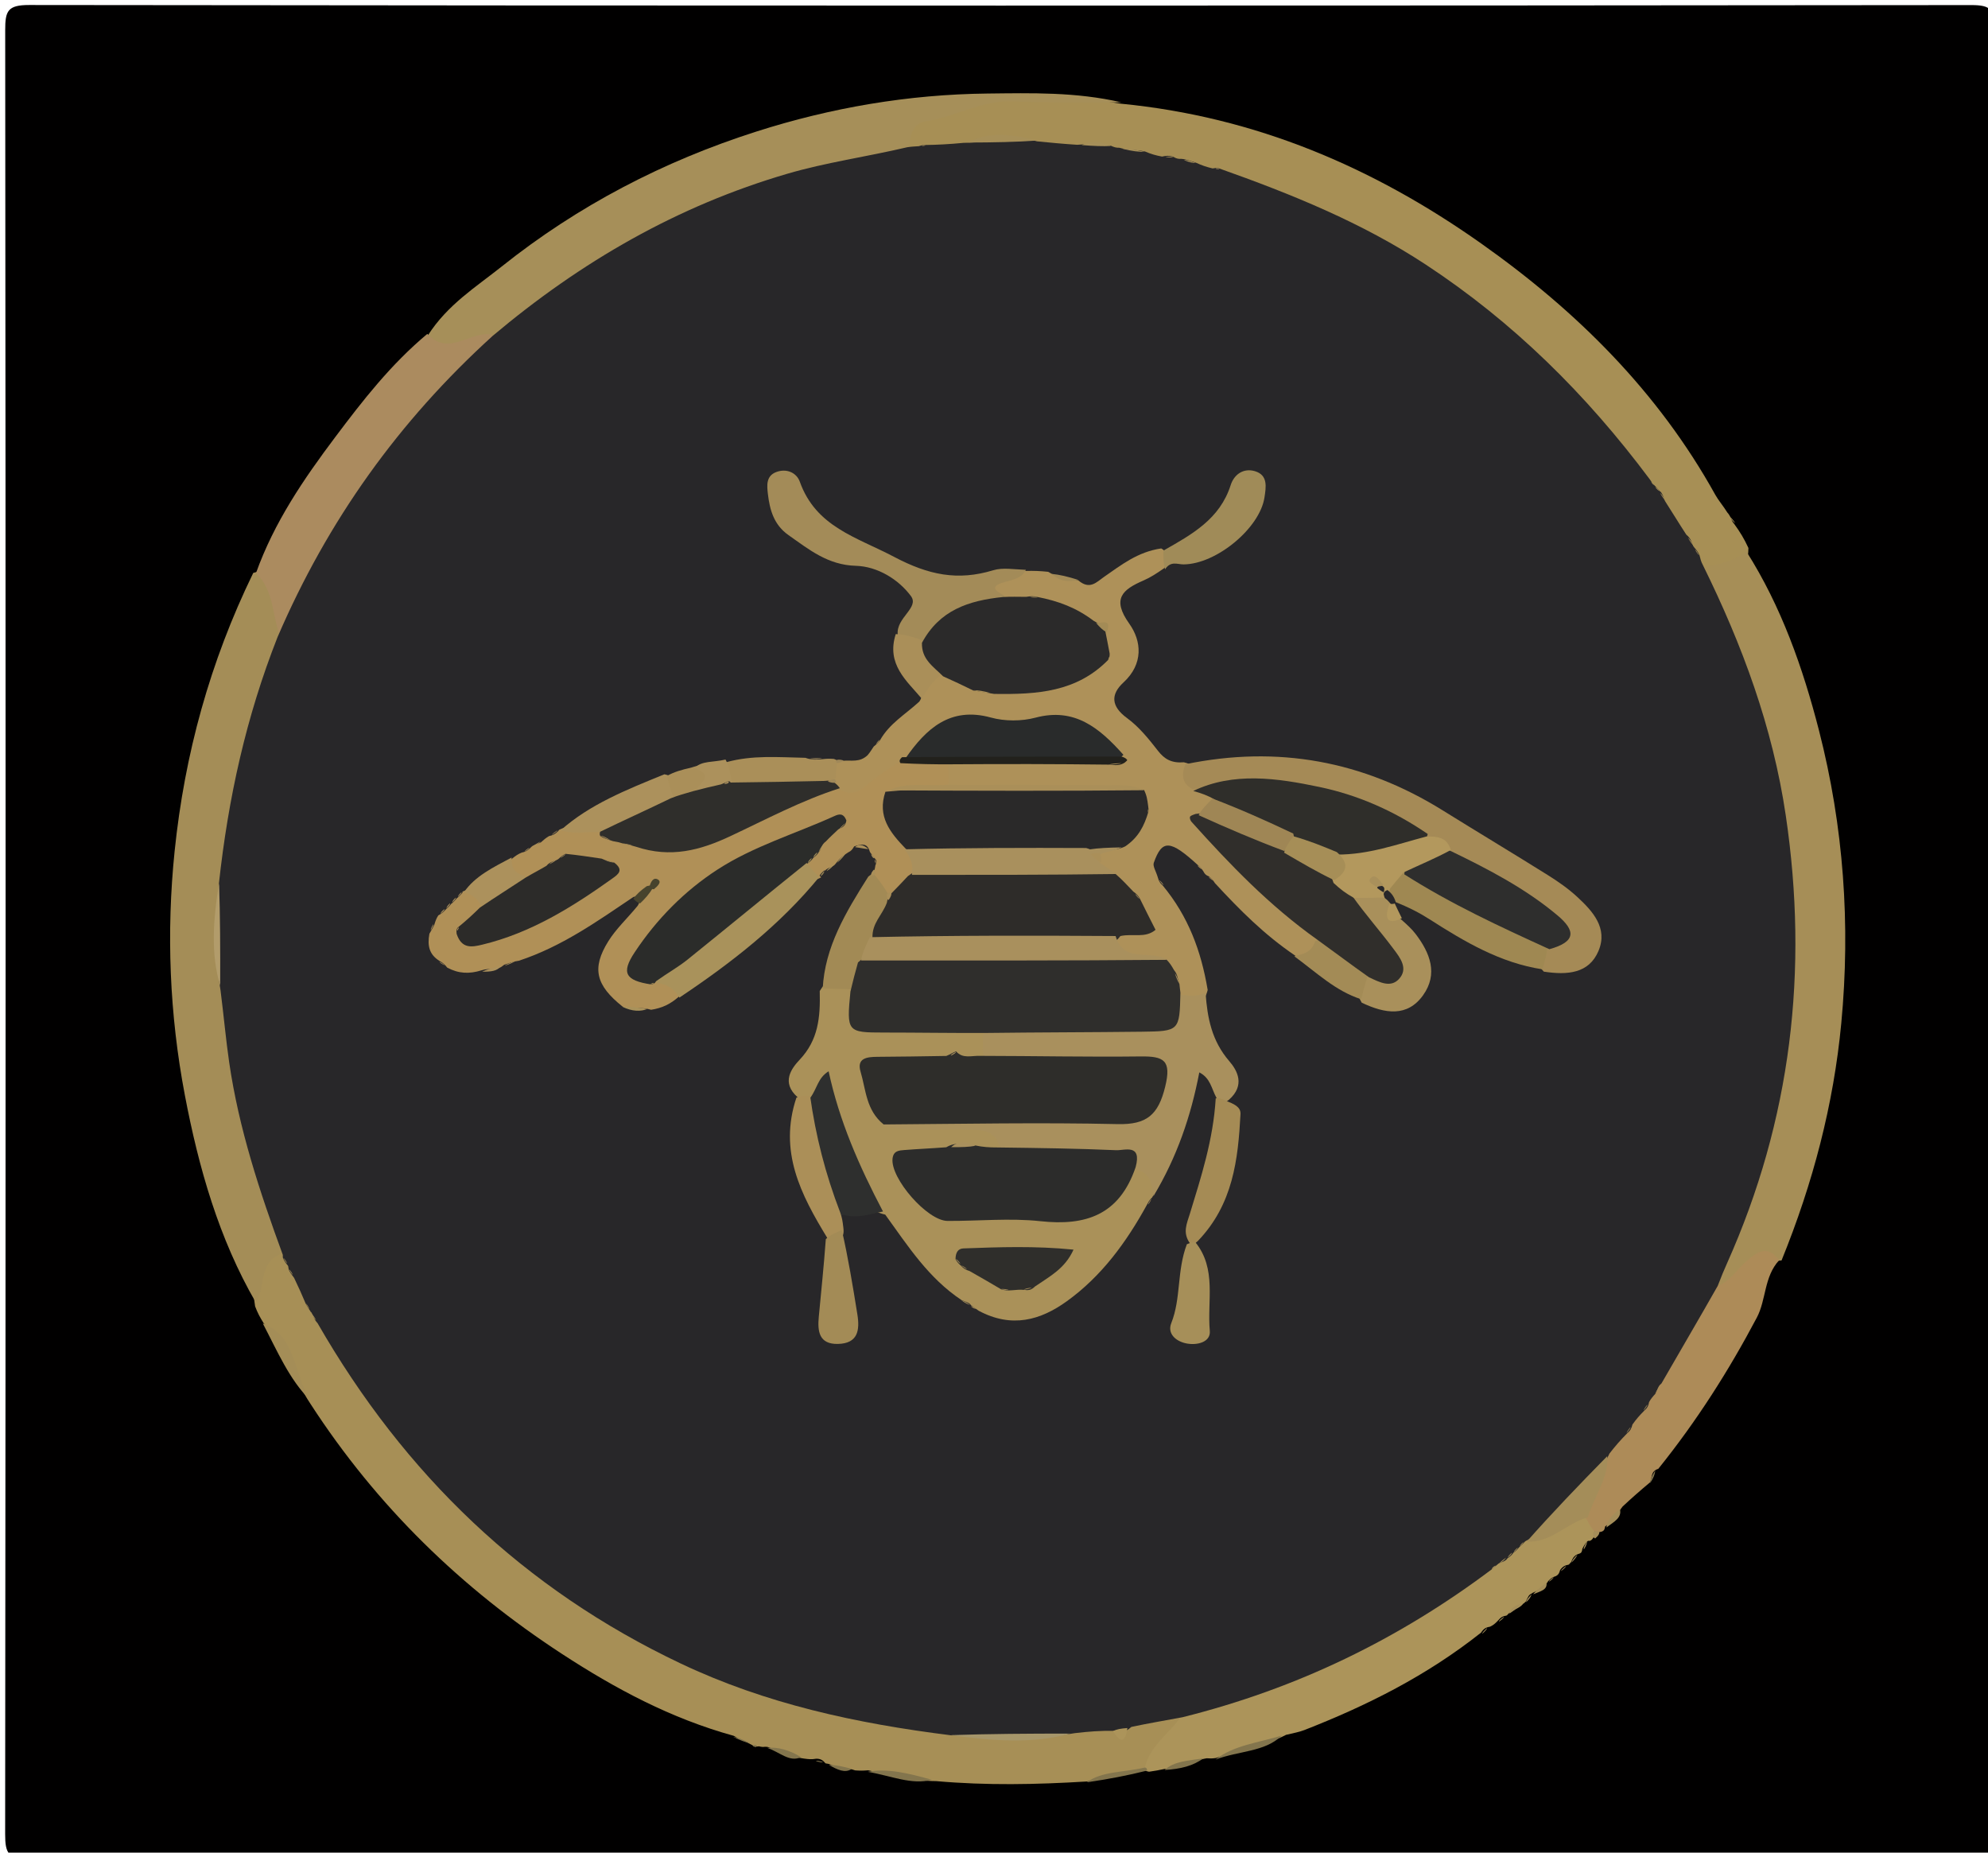 <svg version="1.1" id="Layer_1" xmlns="http://www.w3.org/2000/svg" xmlns:xlink="http://www.w3.org/1999/xlink" x="0px" y="0px"
	 width="100%" viewBox="0 0 352 328" enable-background="new 0 0 352 328" xml:space="preserve">
<path fill="#010000" opacity="1" stroke="none" 
	d="
M353,118 
	C353,187.308 352.973,256.116 353.085,324.924 
	C353.09,328.18 352.659,329.108 349.079,329.104 
	C234.454,328.978 119.83,328.976 5.205,329.106 
	C1.481,329.111 0.909,328.196 0.912,324.708 
	C1.02,218.248 1.017,111.787 0.921,5.326 
	C0.918,1.937 1.349,0.882 5.171,0.886 
	C119.795,1.026 234.42,1.021 349.044,0.9 
	C352.555,0.896 353.105,1.711 353.092,5.042 
	C352.947,42.528 353,80.014 353,118 
z"/>
<path fill="#A78F56" opacity="1" stroke="none" 
	d="
M192.396,315.405 
	C183.386,315.95 174.764,316.128 165.759,315.338 
	C161.514,315.315 157.841,314.269 153.719,313.422 
	C152.752,313.507 152.217,313.494 151.417,313.438 
	C149.92,312.887 148.502,313.176 146.938,312.361 
	C146.566,312.221 146.286,312.246 146.16,312.183 
	C145.736,311.679 145.34,311.36 144.52,311.37 
	C143.681,311.518 143.168,311.456 142.399,311.352 
	C140.074,311.071 138.246,310.111 135.967,309.298 
	C135.591,309.222 135.106,309.291 135.106,309.291 
	C135.106,309.291 134.618,309.258 134.387,309.176 
	C133.97,309.2 133.784,309.307 133.405,309.155 
	C133.212,308.897 133.09,308.942 133.055,308.888 
	C132.084,308.361 131.076,308.032 129.914,307.317 
	C118.719,304.224 108.894,298.937 99.513,292.821 
	C81.718,281.219 66.751,266.706 54.986,248.565 
	C51.863,243.876 50.437,238.576 46.671,234.245 
	C46.013,233.201 45.598,232.409 45.169,231.278 
	C44.8,228.659 44.452,226.405 44.806,224.06 
	C45.115,222.009 45.891,220.64 48.555,220.492 
	C49.28,220.521 49.567,220.535 50.271,220.602 
	C51.22,220.811 51.679,221.087 52.311,221.781 
	C52.701,222.28 52.841,222.487 53.178,223.005 
	C53.619,223.723 53.853,224.137 54.233,224.858 
	C54.994,226.326 55.576,227.503 56.422,228.905 
	C56.709,229.362 56.825,229.545 57.12,230.002 
	C57.416,230.463 57.533,230.65 57.816,231.126 
	C58.201,231.816 58.417,232.217 58.795,232.935 
	C76.404,264.242 101.829,285.699 135.447,297.454 
	C146.364,301.272 157.67,302.926 169.459,304.184 
	C175.995,305.07 182.157,305.077 188.705,304.159 
	C191.166,303.565 193.286,303.556 195.792,303.528 
	C197.202,303.508 198.224,303.49 199.624,303.273 
	C202.922,302.772 205.717,301.129 209.132,302.621 
	C211.404,306.107 208.848,307.834 207.114,309.777 
	C206.177,310.827 204.549,311.176 203.71,312.928 
	C199.927,314.29 196.359,314.849 192.396,315.405 
z"/>
<path fill="#A78F55" opacity="1" stroke="none" 
	d="
M307.058,92.756 
	C308.088,94.163 308.855,95.429 309.579,97.018 
	C309.59,101.432 306.883,101.97 303.235,101.789 
	C301.891,101.564 300.981,101.556 299.798,100.944 
	C299.284,100.478 299.107,100.268 298.682,99.742 
	C298.276,99.219 298.118,99.013 297.737,98.496 
	C297.243,97.776 296.994,97.354 296.621,96.604 
	C295.567,94.539 294.583,92.837 293.111,91.074 
	C292.649,90.508 292.395,90.179 291.978,89.588 
	C291.692,89.163 291.577,88.993 291.285,88.569 
	C290.988,88.144 290.867,87.974 290.387,87.271 
	C289.907,86.554 289.788,86.367 289.486,85.897 
	C271.605,61.694 249.036,44.32 220.76,34.617 
	C218.898,33.978 216.824,33.753 215.497,31.583 
	C215.431,30.978 215.558,30.697 215.509,30.459 
	C215.449,30.169 215.438,30.547 215.184,30.804 
	C214.284,31.814 213.412,32.001 212.113,31.75 
	C211.161,31.502 210.527,31.357 209.603,31.101 
	C208.907,30.926 208.508,30.835 207.811,30.7 
	C206.913,30.562 206.312,30.487 205.404,30.399 
	C204.282,30.238 203.49,30.002 202.381,29.75 
	C201.044,29.47 199.99,29.387 198.653,29.064 
	C197.918,28.903 197.494,28.818 196.742,28.692 
	C194.612,28.405 192.799,28.472 190.626,28.451 
	C188.239,28.483 186.248,27.978 183.839,28.073 
	C179.655,27.666 175.848,25.745 171.667,28.194 
	C169.394,28.464 167.503,28.436 165.195,28.406 
	C163.92,28.355 163.071,28.262 161.8,27.976 
	C160.837,27.561 160.383,27.168 159.777,26.284 
	C158.734,20.924 159.349,20.423 164.104,19.18 
	C175.386,16.232 186.669,16.449 198.484,18.359 
	C222.355,20.683 243.212,29.646 262.274,43.117 
	C279.17,55.057 293.583,69.337 303.714,87.599 
	C304.269,88.599 305.054,89.472 305.853,90.744 
	C306.518,91.45 306.474,92.13 307.058,92.756 
z"/>
<path fill="#A68E57" opacity="1" stroke="none" 
	d="
M301.367,100.379 
	C304.258,99.94 306.755,99.527 309.2,97.603 
	C315.393,107.355 319.228,118.232 322.082,129.356 
	C326.437,146.333 327.679,163.691 326.022,181.162 
	C324.656,195.558 321.022,209.444 315.445,223.155 
	C311.988,223.338 310.32,225.734 308.481,227.712 
	C306.801,229.519 305.159,230.251 302.806,228.218 
	C301.409,225.753 302.791,224.004 303.562,222.253 
	C311.174,204.956 315.161,186.772 315.352,167.982 
	C315.572,146.407 310.786,125.726 301.599,106.129 
	C300.786,104.394 299.259,102.673 301.367,100.379 
z"/>
<path fill="#A48D57" opacity="1" stroke="none" 
	d="
M50.359,221.791 
	C45.563,223.169 47.195,227.646 45.31,230.614 
	C38.766,219.337 35.173,206.744 32.726,193.87 
	C30.013,179.599 29.43,165.128 30.924,150.65 
	C32.688,133.56 37.165,117.191 44.843,101.43 
	C48.592,100.233 49.706,102.298 49.877,105.181 
	C49.997,107.223 50.51,109.051 51.721,111.183 
	C49.594,121.324 45.618,130.529 43.965,140.411 
	C43.086,145.664 42.626,150.935 41.979,156.608 
	C40.965,162.497 41.127,168.001 41.732,173.91 
	C42.752,188.793 46.044,202.767 50.874,216.418 
	C51.461,218.078 52.204,219.91 50.359,221.791 
z"/>
<path fill="#A68F59" opacity="1" stroke="none" 
	d="
M198.556,18.117 
	C192.371,18.167 185.79,18.221 179.221,17.964 
	C173.731,17.749 169.06,20.735 163.831,21.504 
	C161.992,21.774 161.221,23.38 161.029,25.56 
	C161.218,29.464 158.317,29.4 156.207,29.737 
	C148.446,30.978 140.912,33.046 133.517,35.621 
	C118.429,40.874 104.681,48.559 92.345,58.732 
	C90.795,60.01 89.205,61.203 86.925,62.124 
	C84.494,62.08 82.529,61.523 80.497,62.524 
	C77.717,63.894 75.907,63.051 75.766,59.372 
	C79.253,53.92 84.292,50.807 88.845,47.175 
	C102.364,36.393 117.49,28.542 133.904,23.297 
	C147.182,19.054 160.855,16.712 174.845,16.56 
	C182.652,16.475 190.469,16.261 198.556,18.117 
z"/>
<path fill="#AC945A" opacity="1" stroke="none" 
	d="
M202.669,313.102 
	C203.533,309.226 206.58,307.282 208.777,304.389 
	C208.929,301.183 211.275,300.894 213.321,300.299 
	C226.741,296.404 239.359,290.694 251.356,283.564 
	C254.778,281.531 257.949,279.15 261.342,276.483 
	C261.775,276.11 261.944,275.963 262.362,275.604 
	C262.77,275.255 262.932,275.119 263.331,274.787 
	C263.727,274.471 263.887,274.351 264.29,274.067 
	C264.694,273.794 264.853,273.684 265.247,273.407 
	C265.636,273.122 265.791,273.005 266.411,272.514 
	C267.039,272.009 267.202,271.878 267.902,271.361 
	C268.64,270.854 268.841,270.734 269.391,270.503 
	C269.991,270.384 270.242,270.375 270.861,270.459 
	C273.34,271.548 274.691,270.057 276.134,269.002 
	C277.574,267.95 278.879,266.605 281.243,267.798 
	C282.21,268.587 282.484,269.303 282.423,270.544 
	C282.364,271.202 282.325,271.464 282.213,272.116 
	C281.853,272.69 281.565,272.873 281.213,272.791 
	C280.883,272.965 280.598,273.393 280.187,274.177 
	C280.094,274.769 280.004,274.932 279.664,275.061 
	C278.876,275.263 278.521,275.693 278.2,276.548 
	C277.977,276.751 277.847,277.006 277.706,277.029 
	C277.11,277.13 276.713,277.323 276.243,277.958 
	C276.073,278.555 275.944,278.787 275.518,279.027 
	C274.957,279.21 274.628,279.394 274.17,279.885 
	C273.996,280.112 274.026,280.017 274.073,280.032 
	C273.423,280.96 272.511,281.531 271.251,282.063 
	C271.118,282.368 271.142,282.109 271.271,282.121 
	C270.695,282.252 270.536,282.807 270.164,283.552 
	C269.925,283.721 269.839,283.918 269.734,283.895 
	C269.146,284.684 268.217,284.867 267.251,285.565 
	C266.983,285.755 266.862,286.01 266.723,286.035 
	C266.133,286.12 265.742,286.305 265.244,286.904 
	C264.734,287.464 264.389,287.734 263.816,288.004 
	C263.106,288.111 262.696,288.343 262.242,289.044 
	C252.624,296.675 242.038,301.972 230.933,306.304 
	C230.019,306.661 229.03,306.827 227.707,307.147 
	C223.683,309.229 219.513,309.72 215.286,311.25 
	C214.579,311.346 214.245,311.336 213.662,311.294 
	C211.08,311.697 209.072,313.329 206.211,313.185 
	C205.173,313.394 204.487,313.535 203.451,313.676 
	C202.832,313.561 202.564,313.446 202.669,313.102 
z"/>
<path fill="#AB8B5F" opacity="1" stroke="none" 
	d="
M75.664,59.112 
	C79.411,63.196 83.066,58.653 87.008,59.204 
	C88.686,61.593 86.872,62.969 85.537,64.325 
	C72.497,77.567 61.553,92.281 53.649,109.176 
	C52.905,110.766 52.228,112.672 49.556,112.559 
	C48.146,108.798 48.579,104.657 45.333,101.438 
	C48.547,92.461 53.776,84.81 59.386,77.348 
	C64.24,70.891 69.172,64.541 75.664,59.112 
z"/>
<path fill="#AD8B58" opacity="1" stroke="none" 
	d="
M282.392,271.217 
	C281.755,270.52 281.474,270.017 281.096,269.242 
	C279.594,267.189 279.95,265.564 281.212,263.817 
	C282.278,262.343 282.868,260.615 282.444,258.322 
	C282.347,255.94 283.759,254.689 285.025,252.962 
	C285.544,252.318 285.835,251.954 286.323,251.322 
	C287.025,250.366 287.515,249.665 288.252,248.769 
	C288.683,248.208 288.921,247.884 289.319,247.309 
	C289.802,246.554 290.107,246.037 290.571,245.255 
	C291.044,244.43 291.389,243.89 291.971,243.097 
	C294.843,239.108 296.702,234.898 299.288,231.144 
	C300.312,229.656 300.838,227.328 303.764,227.827 
	C306.402,226.957 307.573,224.629 309.461,223.083 
	C311.197,221.661 312.922,220.314 315.014,223.122 
	C312.314,226.063 312.757,230.08 311.063,233.283 
	C306.104,242.661 300.454,251.551 293.632,260.037 
	C292.189,260.522 292.623,261.547 292.142,262.46 
	C290.409,263.904 288.952,265.186 287.301,266.726 
	C286.263,268.046 285.604,269.282 284.212,270.255 
	C284.11,270.809 284.017,270.983 283.673,271.14 
	C283.265,271.256 283.006,271.333 282.392,271.217 
z"/>
<path fill="#A48D57" opacity="1" stroke="none" 
	d="
M46.536,234.312 
	C52.417,236.502 51.948,243.041 54.877,247.855 
	C51.249,244.248 49.154,239.314 46.536,234.312 
z"/>
<path fill="#83754D" opacity="1" stroke="none" 
	d="
M215.202,311.532 
	C218.443,308.997 222.641,308.575 226.948,307.275 
	C223.957,310.207 219.341,309.95 215.202,311.532 
z"/>
<path fill="#83754D" opacity="1" stroke="none" 
	d="
M153.63,313.691 
	C157.179,313.019 160.891,313.969 164.989,315.095 
	C161.419,316.067 157.767,314.383 153.63,313.691 
z"/>
<path fill="#83754D" opacity="1" stroke="none" 
	d="
M202.633,312.949 
	C203.041,312.872 203.11,313.271 203.105,313.474 
	C199.671,314.336 196.243,314.996 192.412,315.547 
	C195.159,313.555 198.821,313.838 202.633,312.949 
z"/>
<path fill="#83754D" opacity="1" stroke="none" 
	d="
M206.219,313.364 
	C207.895,311.808 210.311,311.731 213.031,311.317 
	C211.336,312.62 209.01,313.208 206.219,313.364 
z"/>
<path fill="#83754D" opacity="1" stroke="none" 
	d="
M135.835,309.452 
	C137.706,309.273 139.692,309.789 141.833,311.087 
	C139.774,312.063 138.104,310.211 135.835,309.452 
z"/>
<path fill="#83754D" opacity="1" stroke="none" 
	d="
M146.765,312.471 
	C147.87,312.467 149.174,312.712 150.814,313.176 
	C149.624,313.986 148.297,313.333 146.765,312.471 
z"/>
<path fill="#A48D59" opacity="1" stroke="none" 
	d="
M284.43,270.432 
	C284.603,269.271 285.37,268.164 286.826,267.176 
	C287.208,268.714 285.83,269.39 284.43,270.432 
z"/>
<path fill="#A48D59" opacity="1" stroke="none" 
	d="
M267.257,285.685 
	C267.416,284.855 268.123,284.28 269.352,283.935 
	C268.929,284.454 268.23,285.034 267.257,285.685 
z"/>
<path fill="#83754D" opacity="1" stroke="none" 
	d="
M129.807,307.484 
	C130.602,307.603 131.589,307.987 132.798,308.603 
	C132.013,308.472 131.006,308.111 129.807,307.484 
z"/>
<path fill="#A48D59" opacity="1" stroke="none" 
	d="
M271.448,282.268 
	C271.923,281.68 272.728,280.992 273.827,280.176 
	C274.026,281.511 272.772,281.696 271.448,282.268 
z"/>
<path fill="#83754D" opacity="1" stroke="none" 
	d="
M292.173,262.564 
	C292.193,261.92 292.519,261.218 293.088,260.343 
	C293.046,260.948 292.763,261.727 292.173,262.564 
z"/>
<path fill="#A68E57" opacity="1" stroke="none" 
	d="
M307.248,92.611 
	C306.958,92.461 306.596,92.026 306.104,91.338 
	C306.375,91.498 306.775,91.911 307.248,92.611 
z"/>
<path fill="#A48D59" opacity="1" stroke="none" 
	d="
M278.254,276.647 
	C278.331,276.304 278.685,275.857 279.279,275.247 
	C279.189,275.571 278.86,276.057 278.254,276.647 
z"/>
<path fill="#A48D59" opacity="1" stroke="none" 
	d="
M270.213,283.675 
	C270.262,283.294 270.6,282.868 271.169,282.288 
	C271.101,282.632 270.801,283.13 270.213,283.675 
z"/>
<path fill="#83754D" opacity="1" stroke="none" 
	d="
M144.465,311.771 
	C144.614,311.665 145.035,311.751 145.745,311.978 
	C145.602,312.067 145.169,312.015 144.465,311.771 
z"/>
<path fill="#A48D59" opacity="1" stroke="none" 
	d="
M265.399,287.11 
	C265.403,286.929 265.726,286.664 266.316,286.229 
	C266.295,286.382 266.006,286.704 265.399,287.11 
z"/>
<path fill="#A48D59" opacity="1" stroke="none" 
	d="
M282.056,271.394 
	C282.284,271.047 282.532,271.071 283.152,271.137 
	C283.267,271.532 283.01,271.887 282.447,272.374 
	C282.119,272.259 282.097,272.012 282.056,271.394 
z"/>
<path fill="#83754D" opacity="1" stroke="none" 
	d="
M133.274,309.038 
	C133.212,308.897 133.7,308.917 133.928,309.005 
	C134.156,309.094 133.77,309.312 133.77,309.312 
	C133.77,309.312 133.337,309.18 133.274,309.038 
z"/>
<path fill="#A48D59" opacity="1" stroke="none" 
	d="
M280.45,274.323 
	C280.33,274.104 280.58,273.66 280.989,272.871 
	C281.038,273.049 280.929,273.573 280.45,274.323 
z"/>
<path fill="#A48D59" opacity="1" stroke="none" 
	d="
M276.41,278.153 
	C276.413,277.982 276.725,277.697 277.3,277.232 
	C277.283,277.381 277.001,277.711 276.41,278.153 
z"/>
<path fill="#A48D59" opacity="1" stroke="none" 
	d="
M274.279,280.031 
	C274.28,279.869 274.563,279.626 275.086,279.238 
	C275.07,279.378 274.816,279.664 274.279,280.031 
z"/>
<path fill="#A48D59" opacity="1" stroke="none" 
	d="
M262.448,289.253 
	C262.439,289.068 262.75,288.747 263.324,288.216 
	C263.315,288.375 263.042,288.746 262.448,289.253 
z"/>
<path fill="#282729" opacity="1" stroke="none" 
	d="
M293.083,246.784 
	C292.596,247.316 292.307,247.658 291.991,248.229 
	C291.874,248.891 291.686,249.273 291.113,249.779 
	C290.27,250.622 289.698,251.284 289.047,252.201 
	C288.875,252.895 288.679,253.282 288.085,253.782 
	C286.896,254.995 285.988,256.034 284.972,257.35 
	C281.79,264.2 277.181,269.308 270.278,272.752 
	C269.934,272.947 269.981,272.986 269.98,272.956 
	C269.778,273.198 269.554,273.45 269.103,273.832 
	C268.897,273.981 268.982,273.984 268.984,273.941 
	C268.781,274.19 268.549,274.457 268.058,274.833 
	C267.828,274.966 267.977,274.962 267.975,274.887 
	C267.798,275.151 267.566,275.445 267.028,275.823 
	C266.772,275.945 266.974,275.917 266.96,275.816 
	C266.682,276.352 266.099,276.48 265.314,276.829 
	C265.112,277.049 265.042,277.032 265.033,277.068 
	C264.845,277.239 264.665,277.375 264.249,277.754 
	C247.648,290.247 229.604,298.977 209.375,304.028 
	C206.222,304.621 203.432,305.078 200.321,305.742 
	C199.366,306.579 198.629,306.882 197.368,306.439 
	C194.903,306.39 192.798,306.554 190.326,306.843 
	C182.95,308.099 175.896,307.263 168.432,307.231 
	C151.582,305.134 135.598,301.659 120.547,294.524 
	C92.766,281.354 71.652,261.101 56.227,234.259 
	C55.603,233.589 55.511,233.045 55.149,232.369 
	C54.921,232.218 54.964,232.096 54.907,232.065 
	C54.648,231.711 54.436,231.395 54.133,230.812 
	C53.451,229.194 52.85,227.85 52.071,226.239 
	C51.638,225.678 51.403,225.369 51.119,224.761 
	C51.049,224.478 51.065,224.199 50.987,224.084 
	C50.639,223.676 50.397,223.362 50.108,222.741 
	C50.037,222.452 50.115,222.213 50.052,222.104 
	C45.964,210.942 42.284,199.789 40.582,188.098 
	C39.986,184.003 39.624,179.874 39.051,175.363 
	C37.96,168.954 38.712,162.904 38.759,156.442 
	C40.411,141.265 43.575,126.927 49.146,112.788 
	C58.025,92.153 70.594,74.566 87.224,59.474 
	C102.877,46.295 119.974,36.45 139.402,30.763 
	C146.269,28.752 153.324,27.782 160.63,26.07 
	C161.449,25.938 161.904,25.945 162.694,25.883 
	C163.18,25.739 163.331,25.664 163.722,25.674 
	C166.031,25.644 168.102,25.53 170.6,25.292 
	C175.108,25.278 179.164,23.766 183.644,25.028 
	C186.129,25.269 188.23,25.473 190.728,25.634 
	C192.839,25.439 194.554,25.484 196.636,25.778 
	C197.324,26.086 197.646,26.17 198.2,26.159 
	C199.711,26.599 201.075,26.459 202.724,26.814 
	C203.841,27.288 204.641,27.514 205.755,27.72 
	C206.504,27.562 206.948,27.514 207.69,27.733 
	C208.27,28.066 208.581,28.154 209.148,28.121 
	C210.088,28.184 210.739,28.513 211.737,28.795 
	C212.812,29.286 213.604,29.558 214.715,29.82 
	C215.206,29.748 215.381,29.686 215.779,29.788 
	C228.72,34.376 241.132,39.402 252.471,46.858 
	C267.929,57.022 280.845,69.774 292.082,84.82 
	C292.4,85.255 292.489,85.421 292.791,85.777 
	C293.004,85.965 292.981,86.002 293.003,86 
	C293.248,86.242 293.477,86.482 293.853,86.92 
	C293.996,87.123 294.009,86.991 293.943,86.985 
	C294.375,87.366 294.491,87.934 294.808,88.708 
	C296.129,90.759 297.241,92.608 298.591,94.671 
	C299.359,95.285 299.485,95.882 299.816,96.702 
	C300.028,96.923 300.002,96.981 300.033,96.987 
	C300.34,97.303 300.595,97.629 300.906,98.274 
	C301.09,99.003 301.192,99.433 301.489,99.985 
	C308.504,114.201 313.874,128.731 316.189,144.346 
	C320.262,171.811 317.155,198.256 305.794,223.659 
	C305.253,224.869 304.737,226.091 304.141,227.664 
	C300.811,233.545 297.548,239.071 294.18,244.935 
	C293.454,245.5 293.524,246.142 293.083,246.784 
z"/>
<path fill="#A6966A" opacity="1" stroke="none" 
	d="
M168.373,307.194 
	C175.011,306.971 182.023,306.922 189.497,306.921 
	C182.92,308.749 175.837,308.246 168.373,307.194 
z"/>
<path fill="#AC945A" opacity="1" stroke="none" 
	d="
M197.066,306.486 
	C197.755,306.126 198.501,306.027 199.624,305.938 
	C199.385,307.453 198.901,309.431 197.066,306.486 
z"/>
<path fill="#A48D57" opacity="1" stroke="none" 
	d="
M55.029,232.457 
	C55.261,232.633 55.601,233.047 55.976,233.729 
	C55.72,233.564 55.428,233.13 55.029,232.457 
z"/>
<path fill="#A48D57" opacity="1" stroke="none" 
	d="
M51.178,224.734 
	C51.3,224.78 51.55,225.083 51.847,225.678 
	C51.698,225.644 51.503,225.317 51.178,224.734 
z"/>
<path fill="#A48D57" opacity="1" stroke="none" 
	d="
M50.171,222.712 
	C50.291,222.76 50.544,223.068 50.853,223.672 
	C50.707,223.637 50.506,223.304 50.171,222.712 
z"/>
<path fill="#A48D57" opacity="1" stroke="none" 
	d="
M54.173,230.795 
	C54.281,230.847 54.509,231.157 54.794,231.75 
	C54.665,231.706 54.478,231.379 54.173,230.795 
z"/>
<path fill="#A68F59" opacity="1" stroke="none" 
	d="
M183.662,24.884 
	C179.97,25.144 175.912,25.224 171.441,25.236 
	C175.049,23.206 179.167,23.79 183.662,24.884 
z"/>
<path fill="#A68F59" opacity="1" stroke="none" 
	d="
M196.701,25.842 
	C195.317,25.928 193.631,25.855 191.535,25.686 
	C192.894,24.99 194.655,24.838 196.701,25.842 
z"/>
<path fill="#A68F59" opacity="1" stroke="none" 
	d="
M202.686,26.885 
	C201.707,26.91 200.373,26.757 198.736,26.334 
	C199.733,26.278 201.032,26.493 202.686,26.885 
z"/>
<path fill="#A68E57" opacity="1" stroke="none" 
	d="
M294.907,88.651 
	C294.676,88.457 294.335,88.004 293.936,87.265 
	C294.184,87.449 294.49,87.921 294.907,88.651 
z"/>
<path fill="#A68F59" opacity="1" stroke="none" 
	d="
M207.802,27.812 
	C207.548,27.903 207.119,27.895 206.379,27.794 
	C206.588,27.704 207.107,27.709 207.802,27.812 
z"/>
<path fill="#A68E57" opacity="1" stroke="none" 
	d="
M299.913,96.65 
	C299.666,96.445 299.304,95.968 298.885,95.187 
	C299.152,95.382 299.475,95.88 299.913,96.65 
z"/>
<path fill="#A68F59" opacity="1" stroke="none" 
	d="
M211.705,28.856 
	C211.305,28.881 210.591,28.749 209.631,28.341 
	C210.054,28.276 210.722,28.487 211.705,28.856 
z"/>
<path fill="#A68F59" opacity="1" stroke="none" 
	d="
M215.89,29.895 
	C216.003,29.953 215.506,29.962 215.269,29.886 
	C215.284,29.742 215.533,29.751 215.89,29.895 
z"/>
<path fill="#A68E57" opacity="1" stroke="none" 
	d="
M292.898,85.811 
	C292.757,85.856 292.557,85.691 292.357,85.278 
	C292.483,85.267 292.644,85.456 292.898,85.811 
z"/>
<path fill="#A68E57" opacity="1" stroke="none" 
	d="
M293.841,86.929 
	C293.719,86.919 293.443,86.714 293.095,86.254 
	C293.256,86.234 293.477,86.48 293.841,86.929 
z"/>
<path fill="#A68F59" opacity="1" stroke="none" 
	d="
M163.844,25.728 
	C163.961,25.758 163.499,25.862 163.264,25.838 
	C163.251,25.707 163.484,25.669 163.844,25.728 
z"/>
<path fill="#A68E57" opacity="1" stroke="none" 
	d="
M300.843,98.304 
	C300.728,98.251 300.468,97.928 300.136,97.3 
	C300.276,97.341 300.487,97.688 300.843,98.304 
z"/>
<path fill="#B29C6B" opacity="1" stroke="none" 
	d="
M38.79,156.382 
	C38.985,162.019 39.007,168.028 38.988,174.502 
	C37.301,168.923 37.724,162.843 38.79,156.382 
z"/>
<path fill="#A48D59" opacity="1" stroke="none" 
	d="
M270.323,272.942 
	C274.718,267.962 279.503,262.978 284.575,257.81 
	C284.878,261.594 282.352,264.711 281.14,268.642 
	C277.333,269.678 274.725,273.129 270.323,272.942 
z"/>
<path fill="#A48D59" opacity="1" stroke="none" 
	d="
M265.372,276.931 
	C265.531,276.65 265.949,276.25 266.657,275.783 
	C266.508,276.081 266.07,276.447 265.372,276.931 
z"/>
<path fill="#A48D59" opacity="1" stroke="none" 
	d="
M269.094,273.822 
	C269.091,273.69 269.284,273.4 269.728,273.017 
	C269.749,273.171 269.52,273.417 269.094,273.822 
z"/>
<path fill="#A48D59" opacity="1" stroke="none" 
	d="
M268.036,274.805 
	C268.039,274.674 268.251,274.382 268.723,273.994 
	C268.738,274.147 268.491,274.396 268.036,274.805 
z"/>
<path fill="#A48D59" opacity="1" stroke="none" 
	d="
M266.984,275.77 
	C266.983,275.626 267.194,275.306 267.689,274.9 
	C267.714,275.073 267.456,275.334 266.984,275.77 
z"/>
<path fill="#A48D59" opacity="1" stroke="none" 
	d="
M264.199,277.868 
	C264.105,277.676 264.29,277.424 264.797,277.171 
	C264.835,277.339 264.622,277.55 264.199,277.868 
z"/>
<path fill="#A48D59" opacity="1" stroke="none" 
	d="
M293.065,246.784 
	C293.143,246.518 293.4,246.062 293.866,245.44 
	C293.798,245.714 293.522,246.155 293.065,246.784 
z"/>
<path fill="#A48D59" opacity="1" stroke="none" 
	d="
M288.015,253.721 
	C288.017,253.585 288.23,253.214 288.707,252.65 
	C288.722,252.799 288.474,253.143 288.015,253.721 
z"/>
<path fill="#A48D59" opacity="1" stroke="none" 
	d="
M291.045,249.723 
	C291.042,249.587 291.241,249.214 291.702,248.649 
	C291.725,248.801 291.486,249.144 291.045,249.723 
z"/>
<path fill="#AE9159" opacity="1" stroke="none" 
	d="
M212.124,153.181 
	C207.185,148.653 205.764,148.583 204.293,152.75 
	C204.081,153.35 204.678,154.234 204.993,155.3 
	C205.183,155.999 205.371,156.336 205.889,156.791 
	C210.37,162.209 212.671,168.295 213.836,175.276 
	C213.179,177.709 211.971,178.652 209.416,177.713 
	C208.477,177.473 207.983,177.262 207.283,176.661 
	C206.626,175.79 206.25,175.181 205.61,174.358 
	C204.934,173.652 204.439,173.241 203.528,172.839 
	C199.989,171.993 196.671,171.386 196.463,166.747 
	C196.368,164.207 199.331,163.916 199.258,161.529 
	C199.059,160.873 198.899,160.511 198.531,159.902 
	C197.661,158.76 196.861,157.999 195.622,157.181 
	C194.24,156.14 194.084,154.835 193.608,153.285 
	C193.544,152.384 193.56,151.867 193.695,150.971 
	C194.268,149.34 194.936,148.254 196.633,147.659 
	C198.627,146.842 199.989,145.798 201.077,144.096 
	C201.204,143.93 201.302,143.606 201.118,143.545 
	C200.446,143.223 199.933,143.025 199.022,142.808 
	C189.41,142.064 180.311,139.706 170.952,140.471 
	C169.805,140.564 168.62,140.504 167.279,139.499 
	C166.416,137.999 166.042,136.827 166.846,135.143 
	C168.785,132.901 171.05,133.647 173.115,133.516 
	C179.323,133.12 185.62,134.379 192.179,132.144 
	C186.772,127.844 167.976,128.586 162.978,133.006 
	C162.508,133.421 162.259,134.108 161.812,135.033 
	C161.5,135.862 161.218,136.272 160.491,136.841 
	C157.931,137.394 155.96,138.177 154.752,140.254 
	C153.271,142.8 151.177,143.355 148.186,141.929 
	C147.467,141.195 147.186,140.684 146.843,139.719 
	C146.653,139.027 146.608,138.743 146.536,138.03 
	C146.369,136.705 146.571,135.905 147.54,134.984 
	C148.173,134.701 148.454,134.658 149.154,134.696 
	C150.799,134.542 152.183,135.046 153.624,133.701 
	C154.168,133.052 154.322,132.696 154.711,132.163 
	C155.205,131.763 155.45,131.526 155.816,131.056 
	C157.518,128.062 160.275,126.51 162.773,124.217 
	C164.072,122.455 162.185,119.931 165.091,118.72 
	C167.568,117.386 169.535,118.481 171.904,119.036 
	C173.203,119.386 174.154,119.576 175.438,119.88 
	C181.775,120.859 187.515,120.523 192.629,116.254 
	C192.83,115.843 192.893,115.677 193.007,115.262 
	C193.098,114.679 193.087,114.347 192.933,113.778 
	C192.675,113.21 192.486,112.897 192.077,112.364 
	C189.89,110.072 187.442,108.975 184.27,108.615 
	C183.182,108.539 182.449,108.501 181.327,108.475 
	C179.856,108.434 178.776,108.372 177.282,108.082 
	C174.986,107.213 173.926,105.775 174.268,103.81 
	C174.627,101.754 176.642,102.077 178.126,101.684 
	C179.122,101.419 180.136,101.313 181.573,101.082 
	C183.069,101.044 184.137,101.086 185.592,101.236 
	C187.371,102.333 188.983,102.517 190.938,102.759 
	C192.973,104.495 194.176,103.039 195.441,102.165 
	C198.495,100.057 201.416,97.704 205.611,97.097 
	C207.168,97.976 206.543,99.115 206.215,100.531 
	C204.822,101.518 203.693,102.241 202.479,102.767 
	C198.748,104.384 196.804,106.003 199.95,110.415 
	C202.155,113.507 202.483,117.547 198.929,120.822 
	C196.611,122.958 196.725,125.062 199.567,127.141 
	C201.675,128.683 203.405,130.828 205.028,132.918 
	C206.183,134.405 207.424,135.134 209.626,134.96 
	C211.157,135.3 211.97,136.186 213.272,136.932 
	C214.334,137.994 214.827,139.08 215.912,140.15 
	C216.555,141.923 215.622,143.174 215.4,144.883 
	C215.043,146.816 215.707,147.727 216.911,148.93 
	C221.685,153.703 226.842,158.013 231.994,162.346 
	C233.341,163.478 235.104,164.45 234.502,167.118 
	C233.836,170.453 231.761,169.854 229.386,169.227 
	C223.875,165.505 219.529,161.122 215.121,156.355 
	C214.765,155.797 214.531,155.556 214.078,155.182 
	C213.554,154.958 213.318,154.774 213.074,154.273 
	C212.775,153.807 212.551,153.567 212.124,153.181 
z"/>
<path fill="#AA9159" opacity="1" stroke="none" 
	d="
M141.272,194.298 
	C138.182,191.62 140.234,189.059 141.611,187.595 
	C144.867,184.133 145.271,180.184 145.144,175.454 
	C146.254,173.62 147.518,172.791 149.752,173.542 
	C153.579,179.912 159.095,181.082 165.569,180.595 
	C168.582,180.368 171.823,179.92 174.87,182.24 
	C175.437,183.489 175.769,184.357 175.512,185.76 
	C174.747,187.94 173.283,188.347 171.263,188.638 
	C170.303,188.853 169.767,188.971 168.859,189.165 
	C165.895,189.626 163.279,189.384 160.677,189.528 
	C159.039,189.619 157.208,189.653 156.574,191.524 
	C155.87,193.601 157.112,194.902 159.241,195.914 
	C164.776,197.133 170.146,196.829 175.264,198.476 
	C177.523,199.202 178.809,200.102 178.188,203.017 
	C177.443,204.625 176.322,204.947 174.744,205.253 
	C172.51,205.488 170.678,205.447 168.482,205.486 
	C166.067,205.734 163.195,205.046 163.026,208.11 
	C162.867,210.994 165.177,212.793 167.778,213.059 
	C175.731,213.875 183.728,213.829 191.692,213.077 
	C193.979,212.861 195.456,211.135 196.656,209.225 
	C197.803,207.398 198.9,205.424 201.941,205.557 
	C206.073,206.321 204.775,208.942 204.224,211.606 
	C204.005,212.009 203.999,212 204.004,212.001 
	C203.715,212.265 203.459,212.561 203.153,213.168 
	C199.417,219.988 195.03,225.954 188.901,230.374 
	C184.225,233.745 179.14,235.189 173.284,232.061 
	C172.706,231.675 172.464,231.475 172.023,231.16 
	C171.807,231.066 171.976,231.059 171.98,231.144 
	C171.661,230.635 171.077,230.514 170.274,230.191 
	C164.37,226.263 160.802,220.651 156.743,215.045 
	C153.759,214.358 152.386,212.336 151.266,210.072 
	C149.587,206.676 148.321,203.115 147.048,199.549 
	C146.495,197.998 146.54,195.797 143.749,195.523 
	C142.615,195.499 141.972,195.206 141.272,194.298 
z"/>
<path fill="#B09057" opacity="1" stroke="none" 
	d="
M148.454,139.607 
	C151.006,141.272 152.441,139.823 154.014,138.524 
	C155.405,137.376 156.958,136.424 158.717,135.198 
	C161.759,133.51 164.565,132.735 167.755,134.96 
	C167.992,136.343 167.991,137.284 167.989,138.578 
	C167.041,142.368 163.59,141.704 161.11,143.221 
	C159.267,145.644 160.885,147.049 162.293,148.885 
	C163.179,151.2 164.297,153.131 163.057,155.731 
	C162.065,157.634 160.971,158.928 158.883,159.672 
	C158.181,159.661 157.905,159.601 157.221,159.436 
	C155.336,158.796 154.758,157.617 154.548,155.77 
	C154.557,155.099 154.566,154.831 154.756,154.205 
	C154.937,153.846 154.947,153.413 154.998,153.203 
	C155.154,152.804 155.26,152.616 155.112,152.227 
	C154.857,152.026 154.966,152.004 154.977,152.059 
	C154.85,151.937 154.713,151.762 154.379,151.316 
	C154.182,151.046 153.986,150.824 153.978,150.676 
	C153.509,149.167 152.458,149.478 151.239,149.85 
	C150.922,150.396 150.724,150.654 150.186,150.909 
	C149.414,151.419 148.838,151.807 148.187,152.625 
	C147.961,152.887 147.957,152.962 147.919,152.96 
	C147.527,153.507 146.869,153.479 146.212,154.003 
	C146.053,154.251 145.966,154.107 146.038,154.063 
	C145.819,154.214 145.553,154.438 145.173,154.915 
	C145.031,155.135 145.387,155.175 145.367,155.353 
	C144.309,155.906 143.282,156.123 142.092,154.994 
	C141.771,154.435 141.692,154.188 141.568,153.56 
	C141.5,152.931 141.477,152.683 141.539,151.727 
	C141.737,150.826 141.848,150.631 142.31,149.935 
	C142.875,149.186 143.093,148.943 143.407,148.643 
	C140.648,150.937 137.07,151.789 133.797,153.264 
	C127.647,156.036 122.467,160.088 118.125,165.196 
	C117.006,166.512 115.474,167.836 116.286,170.183 
	C116.64,170.518 116.797,170.642 117.199,170.964 
	C117.596,171.319 117.748,171.475 118.153,171.855 
	C119.727,173.114 121.352,173.998 120.217,176.437 
	C118.707,177.77 117.264,178.468 115.289,178.775 
	C113.514,178.24 112.015,178.654 110.257,178.231 
	C105.466,174.42 104.746,171.421 107.698,166.661 
	C109.062,164.46 111.041,162.64 112.913,160.359 
	C113.174,159.924 113.264,159.777 113.122,159.189 
	C112.718,158.716 112.547,158.682 112.162,158.8 
	C105.661,163.172 99.479,167.581 91.879,170.092 
	C90.862,170.223 90.23,170.505 89.281,170.799 
	C89.013,171.01 89.002,171.002 89.004,171.008 
	C87.973,171.883 86.706,171.306 85.286,171.783 
	C83.079,172.469 81.202,172.388 79.185,171.31 
	C78.743,170.753 78.465,170.491 77.887,170.17 
	C75.997,169.015 75.648,167.466 76.028,165.323 
	C76.377,164.664 76.613,164.343 76.9,163.719 
	C77.115,163.015 77.262,162.602 77.602,162.071 
	C78.111,161.783 78.401,161.575 78.832,161.121 
	C78.999,160.91 78.981,161.014 78.929,161.006 
	C79.173,160.796 79.443,160.565 79.839,160.085 
	C79.991,159.865 80.01,159.977 79.954,159.987 
	C80.184,159.789 80.448,159.558 80.841,159.085 
	C80.991,158.868 81.015,158.971 80.963,158.983 
	C81.191,158.785 81.451,158.555 81.848,158.093 
	C82.005,157.885 81.875,157.943 81.846,157.879 
	C83.154,157.32 84.495,156.703 86.001,158.256 
	C86.656,160.156 86.667,161.702 86.016,163.485 
	C92.464,162.801 97.836,159.916 102.514,155.381 
	C102.271,154.779 102.064,154.645 101.563,154.601 
	C101.144,154.652 100.971,154.687 100.524,154.8 
	C100.06,154.941 99.869,155.005 99.385,155.178 
	C98.674,155.447 98.259,155.614 97.512,155.942 
	C95.73,156.741 94.343,157.582 92.252,157.366 
	C90.074,156.018 88.033,154.881 90.625,152.058 
	C91.332,151.47 91.738,151.215 92.389,150.941 
	C92.996,150.82 93.316,150.645 93.804,150.217 
	C94.006,150.027 94.006,149.987 94.02,150.001 
	C94.436,149.542 95.038,149.517 95.776,149.131 
	C96.32,148.645 96.654,148.354 97.212,148.026 
	C97.867,147.891 98.253,147.699 98.808,147.164 
	C99.024,146.917 98.969,146.977 98.939,146.949 
	C100.872,145.942 103.192,146.156 105.474,145.045 
	C106.06,145.071 106.291,145.113 106.834,145.309 
	C107.488,145.769 107.823,146.081 108.404,146.622 
	C109.033,147.103 109.451,147.251 110.243,147.258 
	C111.275,147.078 111.97,147 113.034,147.203 
	C118.587,148.816 123.394,147.857 128.285,145.654 
	C133.284,143.403 138.117,140.628 143.649,139.658 
	C145.148,139.396 146.562,138.476 148.454,139.607 
z"/>
<path fill="#A9905D" opacity="1" stroke="none" 
	d="
M204.245,211.763 
	C203.89,210.098 204.152,208.01 201.395,207.088 
	C194.668,205.806 188.088,207.235 181.729,205.569 
	C180.162,205.158 178.347,205.465 177.12,203.47 
	C176.378,199.973 173.946,200.113 171.592,200.001 
	C166.65,199.766 161.67,200.576 156.381,199.295 
	C157.121,195.878 160.009,196.626 162.326,196.586 
	C172.623,196.408 182.924,196.537 193.224,196.499 
	C195.216,196.491 197.229,196.545 199.12,195.766 
	C200.576,195.166 201.803,194.256 201.678,192.487 
	C201.548,190.654 200.105,189.99 198.571,189.794 
	C193.611,189.159 188.61,189.738 183.642,189.446 
	C180.452,189.259 176.938,190.455 174.104,187.265 
	C173.987,185.897 173.996,184.917 174.008,183.448 
	C174.972,180.259 177.383,180.673 179.419,180.598 
	C185.008,180.391 190.61,180.363 196.196,180.558 
	C200.901,180.722 204.947,179.592 208.651,176.053 
	C210.439,176.313 211.788,176.475 213.465,175.801 
	C213.771,180.166 214.536,184.258 217.659,187.873 
	C219.126,189.572 220.488,192.152 217.605,194.705 
	C216.617,195.501 216.023,195.38 215.391,194.37 
	C214.476,192.684 214.347,190.891 212.351,189.86 
	C210.872,197.617 208.392,204.84 204.245,211.763 
z"/>
<path fill="#A58A56" opacity="1" stroke="none" 
	d="
M211.274,139.771 
	C209.369,138.837 209.088,137.346 209.889,135.302 
	C226.239,131.923 241.377,134.723 255.424,143.457 
	C261.632,147.318 267.904,151.076 274.1,154.956 
	C275.922,156.097 277.715,157.353 279.288,158.808 
	C282.04,161.351 284.723,164.327 283.038,168.344 
	C281.352,172.364 277.537,172.66 273.35,172.024 
	C272.252,170.852 271.664,169.741 272.393,168.045 
	C274.763,164.625 272.688,162.778 270.486,161.178 
	C266.058,157.961 260.945,155.885 256.109,152.681 
	C255.034,150.966 253.829,150.002 251.869,149.43 
	C243.037,144.558 234.036,141.252 224.272,140.567 
	C220.047,140.27 215.843,139.736 211.274,139.771 
z"/>
<path fill="#A38B58" opacity="1" stroke="none" 
	d="
M181.657,100.885 
	C180.829,102.566 179.003,102.654 177.337,103.224 
	C175.177,103.965 176.53,104.725 177.799,105.458 
	C177.997,106.438 177.761,107.442 176.987,107.651 
	C172.046,108.985 168.143,112.311 163.216,114.45 
	C161.343,114.367 159.972,114.104 158.949,112.33 
	C158.669,109.339 162.813,107.594 161.297,105.541 
	C159.08,102.539 155.326,100.281 151.561,100.176 
	C146.561,100.036 143.252,97.292 139.604,94.731 
	C137.029,92.923 136.29,90.273 135.961,87.428 
	C135.791,85.963 135.622,84.273 137.419,83.583 
	C139.258,82.876 141.04,83.675 141.615,85.285 
	C144.486,93.317 151.664,95.083 158.317,98.592 
	C164.426,101.815 169.575,102.871 175.866,100.958 
	C177.546,100.447 179.49,100.808 181.657,100.885 
z"/>
<path fill="#A9925B" opacity="1" stroke="none" 
	d="
M120.299,176.619 
	C119.418,175.136 118.283,174.267 116.289,174.02 
	C114.825,171.97 116.174,170.969 117.543,169.921 
	C124.494,164.598 131.483,159.324 137.878,153.317 
	C139.099,152.17 140.405,151.061 142.5,152.457 
	C143.41,153.515 144.07,154.287 145.039,155.294 
	C138.121,163.726 129.608,170.404 120.299,176.619 
z"/>
<path fill="#9F8852" opacity="1" stroke="none" 
	d="
M274.042,167.729 
	C273.761,169.191 273.513,170.253 273.142,171.619 
	C265.637,170.484 259.33,166.725 253.112,162.75 
	C251.327,161.608 249.438,160.628 246.864,159.615 
	C245.683,159.291 245.308,158.864 244.874,157.963 
	C244.647,156.008 245.269,154.77 246.752,153.547 
	C249.388,153.025 251.31,153.998 253.269,154.904 
	C259.135,157.618 264.633,161.058 270.592,163.598 
	C272.2,164.284 274.091,164.995 274.042,167.729 
z"/>
<path fill="#A08B58" opacity="1" stroke="none" 
	d="
M206.293,100.788 
	C205.99,99.877 205.991,98.87 205.986,97.485 
	C211.1,94.586 215.993,91.887 217.908,85.883 
	C218.51,83.993 220.175,82.808 222.224,83.428 
	C224.556,84.134 224.161,86.269 223.894,88.051 
	C223.079,93.5 215.388,99.875 209.578,99.923 
	C208.477,99.932 207.295,99.253 206.293,100.788 
z"/>
<path fill="#A58B55" opacity="1" stroke="none" 
	d="
M215.258,194.466 
	C215.81,194.297 216.355,194.555 217.107,194.903 
	C218.406,195.426 219.716,195.928 219.646,197.243 
	C219.217,205.287 218.329,213.218 212.105,219.702 
	C211.568,220.217 211.285,220.366 210.713,220.154 
	C209.332,218.231 210.147,216.636 210.682,214.885 
	C212.682,208.337 214.816,201.805 215.258,194.466 
z"/>
<path fill="#2E2F2E" opacity="1" stroke="none" 
	d="
M143.484,194.347 
	C144.701,192.679 144.808,190.831 146.718,189.667 
	C148.602,198.448 152.104,206.424 156.345,214.49 
	C154.254,214.86 152.029,215.792 149.374,215.094 
	C147.707,215.567 146.67,214.977 146.168,213.869 
	C143.711,208.454 142.053,202.83 142.09,196.804 
	C142.095,195.865 142.899,195.436 143.484,194.347 
z"/>
<path fill="#A9905B" opacity="1" stroke="none" 
	d="
M248.028,162.729 
	C249.12,163.69 249.97,164.462 250.655,165.359 
	C253.208,168.703 254.669,172.426 251.981,176.191 
	C249.186,180.105 245.248,179.486 241.111,177.521 
	C240.293,176.06 239.796,174.859 240.396,173.178 
	C244.129,170.025 243.787,167.39 240.593,164.364 
	C238.96,162.817 236.457,161.014 238.852,157.811 
	C240.656,156.858 242.165,157.663 244.039,157.645 
	C244.849,157.939 245.264,158.201 245.905,158.759 
	C246.841,160.132 245.989,161.918 248.028,162.729 
z"/>
<path fill="#AB8F58" opacity="1" stroke="none" 
	d="
M143.437,193.994 
	C144.412,201.032 146.132,207.815 148.789,214.714 
	C149.116,215.629 149.197,216.267 149.31,217.225 
	C149.654,219.558 148.433,219.721 146.53,219.25 
	C141.746,211.439 137.848,203.817 141.013,194.34 
	C141.752,193.984 142.426,193.989 143.437,193.994 
z"/>
<path fill="#A28A55" opacity="1" stroke="none" 
	d="
M154.757,154.763 
	C155.609,155.793 156.208,156.605 156.9,157.709 
	C157.164,158.183 157.333,158.363 157.739,158.83 
	C159.572,161.888 157.076,163.626 156.211,166.153 
	C155.931,167.955 154.438,168.891 154.532,170.837 
	C153.761,172.773 153.346,174.589 150.996,175.158 
	C149.119,175.093 147.62,175.055 145.672,175.018 
	C146.046,167.669 149.739,161.526 153.742,155.2 
	C154.178,154.849 154.341,154.696 154.757,154.763 
z"/>
<path fill="#A38B56" opacity="1" stroke="none" 
	d="
M146.221,219.381 
	C147.008,218.628 147.887,218.299 149.053,217.757 
	C150.165,222.6 150.998,227.654 151.809,232.712 
	C152.254,235.485 151.929,237.852 148.377,237.936 
	C145.022,238.015 144.736,235.705 144.974,233.167 
	C145.392,228.71 145.864,224.258 146.221,219.381 
z"/>
<path fill="#A68F59" opacity="1" stroke="none" 
	d="
M210.147,220.289 
	C210.86,219.971 211.202,219.967 211.649,219.925 
	C215.479,224.653 213.716,230.355 214.211,235.623 
	C214.4,237.632 211.917,238.261 209.947,237.823 
	C208.138,237.42 206.661,236.088 207.39,234.252 
	C209.146,229.829 208.351,225.034 210.147,220.289 
z"/>
<path fill="#AC915C" opacity="1" stroke="none" 
	d="
M106.634,147.363 
	C104.059,147.156 101.84,147.783 99.267,147.004 
	C104.381,142.436 110.86,139.842 117.643,137.085 
	C119.637,137.508 120.506,138.547 120.455,140.728 
	C117.573,146.686 112.153,146.878 106.634,147.363 
z"/>
<path fill="#AA8F59" opacity="1" stroke="none" 
	d="
M148.278,134.948 
	C148.05,135.855 148.032,136.545 148.01,137.58 
	C147.755,138.126 147.505,138.327 146.831,138.751 
	C140.667,140.235 134.927,141.686 128.793,138.764 
	C127.9,137.393 127.892,136.4 128.633,134.932 
	C133.271,133.666 137.711,134.063 142.601,134.167 
	C143.799,134.594 144.582,134.486 145.641,134.403 
	C146.381,134.322 146.836,134.305 147.626,134.361 
	C148.137,134.532 148.313,134.631 148.278,134.948 
z"/>
<path fill="#A38B56" opacity="1" stroke="none" 
	d="
M242.212,172.554 
	C241.729,174.13 241.435,175.342 240.999,176.903 
	C236.5,175.476 233.136,172.206 229.171,169.304 
	C230.593,168.901 232.175,168.784 232.88,166.603 
	C236.608,165.038 240.304,167.352 242.212,172.554 
z"/>
<path fill="#AA8F59" opacity="1" stroke="none" 
	d="
M158.604,112.263 
	C160.056,112.297 161.337,112.658 162.949,113.248 
	C165.508,114.624 167.513,115.922 166.806,119.285 
	C165.182,120.529 164.265,121.937 163.213,123.695 
	C160.577,120.555 156.882,117.627 158.604,112.263 
z"/>
<path fill="#AC915C" opacity="1" stroke="none" 
	d="
M90.585,151.823 
	C90.531,153.342 90.831,154.587 92.991,155.07 
	C92.647,159.265 90.633,160.841 85.474,160.724 
	C84.613,159.271 83.776,158.43 82.17,157.929 
	C84.117,155.122 87.239,153.607 90.585,151.823 
z"/>
<path fill="#AA8F59" opacity="1" stroke="none" 
	d="
M119.326,141.442 
	C118.736,139.955 118.452,138.835 118.089,137.377 
	C119.343,136.664 120.676,136.288 122.361,135.91 
	C123.986,135.378 125.444,135.046 126.302,136.279 
	C127.678,138.257 125.63,139.535 124.543,141.373 
	C122.675,142.217 121.181,142.897 119.326,141.442 
z"/>
<path fill="#AC915C" opacity="1" stroke="none" 
	d="
M123.123,140.324 
	C123.368,138.649 126.877,137.581 122.996,135.958 
	C124.283,134.641 126.291,135.005 128.461,134.468 
	C129.033,135.491 129.203,136.517 129.481,138.052 
	C129.592,138.809 129.596,139.057 129.477,139.658 
	C129.069,140.442 128.698,140.775 127.893,141.188 
	C125.966,142.109 124.473,142.289 123.123,140.324 
z"/>
<path fill="#B3985D" opacity="1" stroke="none" 
	d="
M248.213,162.564 
	C246.129,163.594 244.975,163.159 245.906,160.271 
	C246.192,159.811 246.371,159.626 246.77,159.76 
	C246.988,160.079 247.008,159.996 246.967,159.986 
	C247.31,160.74 247.696,161.504 248.213,162.564 
z"/>
<path fill="#A38B58" opacity="1" stroke="none" 
	d="
M190.981,102.684 
	C189.563,102.964 187.842,103.153 186.209,101.603 
	C187.554,101.72 189.129,102.095 190.981,102.684 
z"/>
<path fill="#47432D" opacity="1" stroke="none" 
	d="
M112.151,159.123 
	C112.707,158.297 113.466,157.643 114.516,156.891 
	C115.125,156.741 115.443,156.689 115.666,157.11 
	C114.918,158.322 114.263,159.06 113.347,159.935 
	C112.841,159.813 112.597,159.554 112.151,159.123 
z"/>
<path fill="#A9925B" opacity="1" stroke="none" 
	d="
M110.236,178.266 
	C111.39,178.187 112.831,178.347 114.606,178.639 
	C113.443,179.11 111.965,179.089 110.236,178.266 
z"/>
<path fill="#AC915C" opacity="1" stroke="none" 
	d="
M85.353,172.033 
	C86.1,171.674 87.203,171.356 88.655,171.026 
	C88.092,171.944 86.911,172.043 85.353,172.033 
z"/>
<path fill="#A08859" opacity="1" stroke="none" 
	d="
M145.575,134.251 
	C145.121,134.381 144.316,134.423 143.286,134.352 
	C143.782,134.214 144.503,134.189 145.575,134.251 
z"/>
<path fill="#AA8F59" opacity="1" stroke="none" 
	d="
M151.4,149.99 
	C151.88,149.505 152.733,149.38 153.768,150.321 
	C153.24,150.326 152.511,150.124 151.4,149.99 
z"/>
<path fill="#A9925B" opacity="1" stroke="none" 
	d="
M148.218,152.772 
	C148.455,152.336 148.948,151.785 149.696,151.11 
	C149.458,151.543 148.966,152.1 148.218,152.772 
z"/>
<path fill="#AC915C" opacity="1" stroke="none" 
	d="
M89.356,170.991 
	C89.63,170.752 90.247,170.494 91.197,170.16 
	C90.919,170.381 90.31,170.676 89.356,170.991 
z"/>
<path fill="#AC915C" opacity="1" stroke="none" 
	d="
M95.703,148.986 
	C95.51,149.23 95.035,149.524 94.297,149.917 
	C94.497,149.689 94.958,149.363 95.703,148.986 
z"/>
<path fill="#A9925B" opacity="1" stroke="none" 
	d="
M146.354,154.233 
	C146.496,153.905 146.939,153.56 147.631,153.086 
	C147.473,153.377 147.064,153.797 146.354,154.233 
z"/>
<path fill="#A38B58" opacity="1" stroke="none" 
	d="
M170.229,230.228 
	C170.558,230.266 171.057,230.55 171.769,231.032 
	C171.454,230.977 170.926,230.725 170.229,230.228 
z"/>
<path fill="#A38B58" opacity="1" stroke="none" 
	d="
M171.916,231.297 
	C172.083,231.213 172.347,231.379 172.783,231.708 
	C172.652,231.745 172.339,231.636 171.916,231.297 
z"/>
<path fill="#A9925B" opacity="1" stroke="none" 
	d="
M145.347,155.119 
	C145.287,154.901 145.543,154.667 145.954,154.225 
	C145.961,154.38 145.812,154.742 145.347,155.119 
z"/>
<path fill="#AC915C" opacity="1" stroke="none" 
	d="
M81.715,157.947 
	C81.756,158.127 81.506,158.369 81.084,158.803 
	C81.083,158.666 81.255,158.338 81.715,157.947 
z"/>
<path fill="#A9905D" opacity="1" stroke="none" 
	d="
M206.039,156.678 
	C205.888,156.669 205.646,156.377 205.245,155.849 
	C205.373,155.874 205.66,156.134 206.039,156.678 
z"/>
<path fill="#AA8F59" opacity="1" stroke="none" 
	d="
M213.985,155.274 
	C214.128,155.253 214.383,155.471 214.813,155.869 
	C214.691,155.87 214.394,155.691 213.985,155.274 
z"/>
<path fill="#AA8F59" opacity="1" stroke="none" 
	d="
M154.996,154.698 
	C155.01,154.982 154.513,154.992 154.264,154.997 
	C154.174,154.704 154.332,154.407 154.714,153.977 
	C154.952,154.035 154.967,154.224 154.996,154.698 
z"/>
<path fill="#AC915C" opacity="1" stroke="none" 
	d="
M80.692,158.915 
	C80.74,159.112 80.489,159.357 80.068,159.799 
	C80.063,159.652 80.228,159.307 80.692,158.915 
z"/>
<path fill="#AA8F59" opacity="1" stroke="none" 
	d="
M212.025,153.265 
	C212.192,153.228 212.432,153.452 212.821,153.876 
	C212.694,153.878 212.404,153.694 212.025,153.265 
z"/>
<path fill="#AC915C" opacity="1" stroke="none" 
	d="
M98.706,147.007 
	C98.676,147.161 98.328,147.406 97.707,147.819 
	C97.752,147.691 98.071,147.394 98.706,147.007 
z"/>
<path fill="#AA8F59" opacity="1" stroke="none" 
	d="
M154.876,152.273 
	C155.036,152.233 155.119,152.471 155.078,152.867 
	C155.048,152.993 154.895,152.521 154.876,152.273 
z"/>
<path fill="#AA8F59" opacity="1" stroke="none" 
	d="
M154.231,151.277 
	C154.387,151.262 154.574,151.493 154.865,151.926 
	C154.673,152.003 154.437,151.802 154.231,151.277 
z"/>
<path fill="#AC915C" opacity="1" stroke="none" 
	d="
M93.725,150.083 
	C93.707,150.235 93.409,150.442 92.873,150.785 
	C92.905,150.66 93.175,150.4 93.725,150.083 
z"/>
<path fill="#AA8F59" opacity="1" stroke="none" 
	d="
M153.949,133.395 
	C154.013,133.407 153.913,133.525 153.902,133.556 
	C153.891,133.587 153.884,133.383 153.949,133.395 
z"/>
<path fill="#A9905D" opacity="1" stroke="none" 
	d="
M203.304,213.264 
	C203.272,213.123 203.472,212.795 203.84,212.234 
	C203.851,212.36 203.693,212.718 203.304,213.264 
z"/>
<path fill="#AA8F59" opacity="1" stroke="none" 
	d="
M155.715,130.961 
	C155.739,131.103 155.523,131.365 155.127,131.806 
	C155.122,131.684 155.299,131.382 155.715,130.961 
z"/>
<path fill="#A08859" opacity="1" stroke="none" 
	d="
M148.444,135.071 
	C148.067,135.166 148.002,134.801 147.981,134.617 
	C148.337,134.443 148.713,134.452 149.331,134.619 
	C149.322,134.843 149.072,134.91 148.444,135.071 
z"/>
<path fill="#AC915C" opacity="1" stroke="none" 
	d="
M77.783,170.317 
	C77.927,170.285 78.24,170.491 78.772,170.871 
	C78.645,170.881 78.298,170.718 77.783,170.317 
z"/>
<path fill="#AC915C" opacity="1" stroke="none" 
	d="
M76.723,163.621 
	C76.786,163.775 76.605,164.122 76.273,164.719 
	C76.241,164.584 76.36,164.199 76.723,163.621 
z"/>
<path fill="#AC915C" opacity="1" stroke="none" 
	d="
M78.708,160.948 
	C78.732,161.143 78.466,161.375 77.997,161.78 
	C78.002,161.631 78.21,161.308 78.708,160.948 
z"/>
<path fill="#AC915C" opacity="1" stroke="none" 
	d="
M79.691,159.914 
	C79.737,160.111 79.483,160.358 79.053,160.8 
	C79.049,160.652 79.22,160.308 79.691,159.914 
z"/>
<path fill="#2F2E2C" opacity="1" stroke="none" 
	d="
M150.579,175.552 
	C151.02,173.657 151.422,172.184 151.919,170.393 
	C156.222,166.639 161.302,168.069 165.944,167.956 
	C174.253,167.753 182.58,167.973 190.902,167.865 
	C195.991,167.799 200.835,170.285 206.501,169.845 
	C207.229,170.598 207.483,171.075 207.89,171.774 
	C208.538,172.519 208.483,173.25 208.827,174.188 
	C208.915,174.85 208.922,175.184 209.008,175.757 
	C208.85,182.515 208.85,182.581 202.113,182.661 
	C193.055,182.768 183.995,182.762 174.474,182.881 
	C168.189,182.904 162.366,182.807 156.544,182.807 
	C149.998,182.806 149.884,182.715 150.579,175.552 
z"/>
<path fill="#2E2C29" opacity="1" stroke="none" 
	d="
M154.484,166.075 
	C154.376,163.417 156.201,162.05 157.027,159.839 
	C157.148,159.116 157.295,158.73 157.797,158.2 
	C158.882,157.117 159.708,156.213 160.762,155.102 
	C163.51,153.127 166.315,152.459 169.38,152.525 
	C178.641,152.725 187.997,151.55 197.519,154.724 
	C198.794,155.827 199.604,156.751 200.667,157.847 
	C201.225,158.252 201.494,158.518 201.827,159.087 
	C202.815,161.104 203.704,162.853 204.602,164.619 
	C202.751,166.173 200.648,165.224 198.38,165.722 
	C196.306,168.424 193.649,167.767 191.191,167.88 
	C180.597,168.364 169.992,167.62 159.39,168.176 
	C158.004,168.249 155.915,168.211 154.484,166.075 
z"/>
<path fill="#2A2929" opacity="1" stroke="none" 
	d="
M160.431,150.327 
	C157.555,147.365 155.304,144.536 156.774,140.177 
	C168.907,139.007 180.812,139.717 192.706,139.514 
	C195.849,139.46 198.995,139.42 202.552,139.834 
	C203.059,140.845 203.151,141.591 203.297,142.709 
	C203.349,143.082 203.408,143.529 203.332,143.741 
	C202.597,146.234 201.565,148.269 199.244,149.84 
	C197.129,150.942 194.654,149.967 192.772,152.198 
	C183.639,152.697 174.921,152.467 166.204,152.372 
	C164.236,152.35 162.601,151.251 160.431,150.327 
z"/>
<path fill="#2B2A2A" opacity="1" stroke="none" 
	d="
M166.982,119.733 
	C165.233,117.976 163.147,116.732 163.245,113.803 
	C166.349,108.045 171.455,106.32 177.628,105.696 
	C179.108,105.621 180.189,105.661 181.676,105.669 
	C182.511,105.543 182.945,105.516 183.681,105.685 
	C187.396,106.41 190.565,107.582 193.625,109.9 
	C194.542,110.434 195.218,110.735 195.701,111.711 
	C195.981,113.144 196.213,114.218 196.477,115.703 
	C196.51,116.114 196.387,116.56 196.282,116.766 
	C190.661,122.542 183.63,122.969 176.009,122.852 
	C174.635,122.627 173.655,122.454 172.332,122.25 
	C170.438,121.314 168.861,120.579 166.982,119.733 
z"/>
<path fill="#302E2B" opacity="1" stroke="none" 
	d="
M242.383,173.011 
	C239.21,170.778 236.397,168.638 233.279,166.393 
	C224.731,160.327 217.746,153.035 210.983,145.509 
	C210.79,145.294 210.629,144.896 210.695,144.648 
	C210.754,144.427 211.15,144.296 211.687,144.105 
	C217.769,143.219 222.125,146.982 227.436,148.922 
	C230.914,150.357 233.873,151.968 236.89,154.188 
	C237.62,155.938 239.4,156.549 239.415,158.602 
	C241.821,161.98 244.436,164.911 246.773,168.05 
	C247.881,169.538 249.435,171.471 247.699,173.335 
	C246.244,174.898 244.372,173.966 242.383,173.011 
z"/>
<path fill="#2F2E2B" opacity="1" stroke="none" 
	d="
M122.682,140.083 
	C124.43,139.612 125.862,139.284 127.655,138.872 
	C128.21,138.673 128.403,138.558 128.912,138.323 
	C129.228,138.204 129.262,138.53 129.425,138.545 
	C134.904,138.478 140.22,138.395 145.963,138.259 
	C146.789,138.157 147.16,138.242 147.768,138.575 
	C148.222,138.922 148.411,139.139 148.707,139.545 
	C141.955,141.696 135.677,145.057 129.266,148.062 
	C123.994,150.533 118.759,151.955 112.638,149.919 
	C111.702,149.651 111.145,149.501 110.295,149.332 
	C109.628,149.127 109.23,149.032 108.524,148.92 
	C107.654,148.6 107.011,148.522 106.276,147.996 
	C106.123,147.718 106.217,147.42 106.247,147.266 
	C110.364,145.269 114.451,143.427 118.778,141.33 
	C120.135,140.792 121.25,140.509 122.682,140.083 
z"/>
<path fill="#2F2E2A" opacity="1" stroke="none" 
	d="
M211.283,140.035 
	C218.396,136.63 226.114,137.756 233.61,139.326 
	C240.377,140.744 246.792,143.526 252.799,147.658 
	C251.506,152.443 247.143,151.623 243.96,152.661 
	C242.3,153.202 240.235,153.179 237.882,153.272 
	C234.392,152.853 232.056,150.871 228.983,149.518 
	C224.867,148.102 221.529,145.921 217.737,144.747 
	C216.507,144.366 215.388,143.489 215.082,141.564 
	C213.824,140.814 212.727,140.447 211.283,140.035 
z"/>
<path fill="#292B2B" opacity="1" stroke="none" 
	d="
M160.369,134.199 
	C163.948,129.072 168.197,125.046 175.447,127.036 
	C177.917,127.714 180.873,127.712 183.352,127.056 
	C190.242,125.231 194.624,128.82 198.916,133.635 
	C197.139,135.624 194.925,134.424 192.885,134.441 
	C182.191,134.528 171.495,134.578 160.369,134.199 
z"/>
<path fill="#A9905D" opacity="1" stroke="none" 
	d="
M154.021,165.925 
	C168.473,165.612 182.77,165.62 197.528,165.719 
	C199.058,170.71 203.724,168.007 206.634,169.931 
	C188.967,170.087 170.957,170.052 152.481,170.046 
	C152.631,168.799 153.248,167.522 154.021,165.925 
z"/>
<path fill="#A9905D" opacity="1" stroke="none" 
	d="
M160.172,150.364 
	C170.647,150.104 181.282,150.089 192.304,150.136 
	C192.877,150.289 193.063,150.38 193.464,150.695 
	C193.987,151.456 194.155,152.067 194.773,152.776 
	C195.827,153.52 196.661,154.044 197.74,154.737 
	C185.967,154.9 173.949,154.896 161.46,154.893 
	C161.761,153.314 161.343,151.916 160.172,150.364 
z"/>
<path fill="#9F8655" opacity="1" stroke="none" 
	d="
M214.705,141.384 
	C219.532,143.227 224.143,145.273 228.993,147.579 
	C229.417,149.136 228.931,150.048 227.37,150.656 
	C222.197,148.716 217.337,146.638 212.228,144.323 
	C212.815,143.252 213.652,142.419 214.705,141.384 
z"/>
<path fill="#AA8F59" opacity="1" stroke="none" 
	d="
M202.603,139.906 
	C187.962,140.053 172.958,140.008 157.487,139.931 
	C160.267,138.406 163.729,139.212 167.539,138.944 
	C177.445,138.954 186.903,138.969 196.362,139.005 
	C198.344,139.013 200.358,138.839 202.603,139.906 
z"/>
<path fill="#22211C" opacity="1" stroke="none" 
	d="
M159.708,134.057 
	C172.666,133.956 185.392,133.955 198.591,133.946 
	C199.246,134.147 199.442,134.347 199.597,134.574 
	C199.616,134.603 199.419,134.779 199.148,135.016 
	C198.289,135.56 197.533,135.497 196.418,135.374 
	C187.008,135.261 177.963,135.245 168.455,135.315 
	C165.288,135.337 162.583,135.273 159.437,135.11 
	C159.156,134.726 159.317,134.441 159.708,134.057 
z"/>
<path fill="#A38B56" opacity="1" stroke="none" 
	d="
M195.956,111.956 
	C195.234,111.556 194.718,111.042 194.071,110.283 
	C194.832,110.453 196.99,109.305 195.956,111.956 
z"/>
<path fill="#A9905D" opacity="1" stroke="none" 
	d="
M192.766,150.401 
	C194.521,150.131 196.351,150.065 198.581,150.026 
	C197.886,150.362 196.791,150.669 195.35,150.994 
	C194.62,151.399 194.159,151.548 193.313,151.231 
	C193.005,151.004 192.84,150.604 192.766,150.401 
z"/>
<path fill="#AA8F59" opacity="1" stroke="none" 
	d="
M193.137,151.262 
	C193.449,151.005 193.893,151.006 194.671,151.009 
	C195.001,151.452 194.999,151.893 194.994,152.665 
	C194.418,152.504 193.843,152.012 193.137,151.262 
z"/>
<path fill="#AA8F59" opacity="1" stroke="none" 
	d="
M196.291,135.376 
	C196.783,135.213 197.513,135.148 198.608,135.114 
	C198.159,135.255 197.344,135.365 196.291,135.376 
z"/>
<path fill="#AA8F59" opacity="1" stroke="none" 
	d="
M172.35,122.206 
	C173.009,122.177 174.002,122.305 175.296,122.672 
	C174.626,122.729 173.655,122.545 172.35,122.206 
z"/>
<path fill="#A38B58" opacity="1" stroke="none" 
	d="
M183.804,105.725 
	C183.551,105.823 183.124,105.823 182.388,105.73 
	C182.597,105.633 183.112,105.629 183.804,105.725 
z"/>
<path fill="#A9905D" opacity="1" stroke="none" 
	d="
M208.841,174.186 
	C208.618,173.906 208.329,173.296 208.042,172.341 
	C208.288,172.616 208.531,173.236 208.841,174.186 
z"/>
<path fill="#A9905D" opacity="1" stroke="none" 
	d="
M201.774,159.121 
	C201.65,159.093 201.374,158.832 201.009,158.296 
	C201.154,158.31 201.387,158.599 201.774,159.121 
z"/>
<path fill="#A08859" opacity="1" stroke="none" 
	d="
M148.029,138.512 
	C147.644,138.656 147.257,138.605 146.63,138.379 
	C146.659,138.158 146.928,138.11 147.601,137.994 
	C148.005,137.925 148.028,138.316 148.029,138.512 
z"/>
<path fill="#AA8F59" opacity="1" stroke="none" 
	d="
M203.304,143.85 
	C203.256,143.953 203.213,143.508 203.281,143.295 
	C203.421,143.304 203.422,143.526 203.304,143.85 
z"/>
<path fill="#A38B56" opacity="1" stroke="none" 
	d="
M196.259,116.884 
	C196.177,116.972 196.271,116.515 196.391,116.315 
	C196.535,116.362 196.478,116.589 196.259,116.884 
z"/>
<path fill="#2E2D2A" opacity="1" stroke="none" 
	d="
M173.586,186.936 
	C183.303,186.949 192.628,187.149 201.949,187.037 
	C206.063,186.987 207.466,187.694 206.307,192.41 
	C205.086,197.382 203.054,199.134 197.899,199.018 
	C184.249,198.71 170.586,198.976 156.464,199.078 
	C153.337,196.573 153.332,192.946 152.372,189.73 
	C151.647,187.301 153.567,187.124 155.303,187.105 
	C159.234,187.06 163.165,187.041 167.561,186.949 
	C168.329,186.63 168.647,186.393 169.276,186.127 
	C170.493,187.502 171.939,186.871 173.586,186.936 
z"/>
<path fill="#2C2C2B" opacity="1" stroke="none" 
	d="
M176.601,203.152 
	C183.873,203.246 190.752,203.333 197.622,203.637 
	C199.116,203.703 202.202,202.431 201.082,206.625 
	C198.206,215.119 192.24,217.076 184.23,216.207 
	C178.806,215.618 173.26,216.19 167.77,216.158 
	C164.179,216.137 157.669,208.628 158.033,205.151 
	C158.182,203.728 159.177,203.683 160.131,203.607 
	C162.452,203.422 164.781,203.328 167.547,203.117 
	C169.319,202.071 170.823,202.638 172.63,202.787 
	C174.073,203.086 175.139,203.154 176.601,203.152 
z"/>
<path fill="#2F2E2B" opacity="1" stroke="none" 
	d="
M177.309,228.29 
	C175.341,227.138 173.657,226.14 171.67,225.03 
	C170.984,224.807 170.645,224.618 170.174,224.112 
	C169.997,223.876 170,224.003 170.064,224.002 
	C169.804,223.783 169.523,223.521 169.187,222.936 
	C169.197,221.763 169.624,221.059 170.585,221.024 
	C176.927,220.795 183.271,220.559 190.081,221.24 
	C188.564,224.609 185.917,225.94 183.276,227.752 
	C182.668,228.324 182.247,228.494 181.4,228.368 
	C180.57,228.309 180.086,228.349 179.24,228.43 
	C178.449,228.49 178.02,228.482 177.309,228.29 
z"/>
<path fill="#A9905D" opacity="1" stroke="none" 
	d="
M172.712,202.858 
	C171.61,203.068 170.214,203.119 168.403,203.103 
	C169.405,202.149 170.873,201.917 172.712,202.858 
z"/>
<path fill="#A38B58" opacity="1" stroke="none" 
	d="
M177.193,228.24 
	C177.448,228.165 177.869,228.195 178.585,228.348 
	C178.372,228.429 177.866,228.387 177.193,228.24 
z"/>
<path fill="#A38B58" opacity="1" stroke="none" 
	d="
M181.254,228.327 
	C181.484,228.164 181.914,228.059 182.677,227.955 
	C182.492,228.1 181.974,228.242 181.254,228.327 
z"/>
<path fill="#A38B58" opacity="1" stroke="none" 
	d="
M170.216,224.061 
	C170.345,224.054 170.693,224.233 171.204,224.665 
	C171.057,224.694 170.746,224.47 170.216,224.061 
z"/>
<path fill="#A38B58" opacity="1" stroke="none" 
	d="
M169.241,222.899 
	C169.379,222.919 169.676,223.173 170.05,223.713 
	C169.885,223.711 169.643,223.422 169.241,222.899 
z"/>
<path fill="#A9905D" opacity="1" stroke="none" 
	d="
M169.307,186.199 
	C169.278,186.354 168.986,186.633 168.361,186.9 
	C168.365,186.699 168.705,186.512 169.307,186.199 
z"/>
<path fill="#2B2C2A" opacity="1" stroke="none" 
	d="
M142.831,152.782 
	C135.748,158.469 128.772,164.227 121.727,169.898 
	C120.07,171.232 118.178,172.275 116.176,173.712 
	C115.958,173.972 115.995,174.001 115.991,173.979 
	C115.854,174.087 115.721,174.217 115.312,174.292 
	C110.714,173.6 109.954,172.249 112.373,168.605 
	C116.258,162.754 121.169,157.758 127.039,153.951 
	C133.442,149.799 140.841,147.617 147.758,144.472 
	C148.485,144.142 149.343,143.861 149.864,145.277 
	C149.7,146.218 149.207,146.481 148.43,146.833 
	C147.625,147.617 146.99,148.159 146.216,148.987 
	C145.45,149.516 145.521,150.187 145.014,150.814 
	C144.789,150.984 144.959,151.006 144.969,150.921 
	C144.798,151.155 144.572,151.439 144.07,151.833 
	C143.838,151.979 143.976,151.986 143.98,151.917 
	C143.799,152.163 143.568,152.439 143.062,152.827 
	C142.84,152.985 142.913,152.819 142.831,152.782 
z"/>
<path fill="#2C2B29" opacity="1" stroke="none" 
	d="
M84.984,160.676 
	C87.707,158.833 90.26,157.23 93.057,155.383 
	C94.38,154.597 95.46,154.055 96.753,153.291 
	C97.365,152.572 97.963,152.516 98.737,152.176 
	C98.951,151.977 98.992,152.009 98.991,151.983 
	C99.264,151.704 99.554,151.468 100.125,151.166 
	C102.313,151.38 104.234,151.679 106.52,152.016 
	C107.36,152.405 107.921,152.494 108.738,152.704 
	C110.472,154.017 109.515,154.752 108.506,155.474 
	C101.387,160.563 94.024,165.174 85.373,167.251 
	C83.559,167.687 81.745,168.04 80.851,165.332 
	C80.802,164.758 80.78,164.547 81.053,164.215 
	C82.503,163.035 83.659,161.975 84.984,160.676 
z"/>
<path fill="#47432D" opacity="1" stroke="none" 
	d="
M114.998,156.991 
	C115.212,156.125 115.714,155.198 116.536,155.74 
	C117.17,156.159 116.49,156.842 115.794,157.43 
	C115.444,157.453 115.316,157.321 114.998,156.991 
z"/>
<path fill="#9F8655" opacity="1" stroke="none" 
	d="
M110.284,149.357 
	C110.608,149.319 111.189,149.416 112.002,149.704 
	C111.67,149.761 111.106,149.627 110.284,149.357 
z"/>
<path fill="#9F8655" opacity="1" stroke="none" 
	d="
M106.338,147.936 
	C106.676,147.969 107.23,148.22 108,148.687 
	C107.662,148.653 107.107,148.403 106.338,147.936 
z"/>
<path fill="#AC915C" opacity="1" stroke="none" 
	d="
M98.685,152.078 
	C98.483,152.312 98.015,152.647 97.256,153.026 
	C97.45,152.773 97.934,152.477 98.685,152.078 
z"/>
<path fill="#9F8655" opacity="1" stroke="none" 
	d="
M108.744,152.695 
	C108.421,152.722 107.853,152.606 107.085,152.273 
	C107.422,152.22 107.96,152.387 108.744,152.695 
z"/>
<path fill="#A9925B" opacity="1" stroke="none" 
	d="
M144.977,150.791 
	C145.057,150.509 145.326,150.034 145.836,149.416 
	C145.774,149.714 145.47,150.156 144.977,150.791 
z"/>
<path fill="#AA8F59" opacity="1" stroke="none" 
	d="
M148.501,146.93 
	C148.646,146.667 149.031,146.26 149.671,145.726 
	C149.532,145.994 149.137,146.39 148.501,146.93 
z"/>
<path fill="#AA8F59" opacity="1" stroke="none" 
	d="
M157.791,158.015 
	C157.897,158.393 157.738,158.765 157.346,159.34 
	C157.094,159.285 157.076,159.029 157.026,158.387 
	C157.171,158.005 157.348,158.007 157.791,158.015 
z"/>
<path fill="#A9925B" opacity="1" stroke="none" 
	d="
M143.035,152.799 
	C143.027,152.65 143.215,152.315 143.692,151.914 
	C143.732,152.103 143.48,152.358 143.035,152.799 
z"/>
<path fill="#A9925B" opacity="1" stroke="none" 
	d="
M144.034,151.794 
	C144.023,151.643 144.209,151.307 144.687,150.904 
	C144.73,151.094 144.481,151.352 144.034,151.794 
z"/>
<path fill="#AC915C" opacity="1" stroke="none" 
	d="
M100.149,151.213 
	C100.108,151.325 99.824,151.57 99.264,151.886 
	C99.295,151.753 99.601,151.549 100.149,151.213 
z"/>
<path fill="#A9925B" opacity="1" stroke="none" 
	d="
M115.166,174.247 
	C115.037,174.237 115.496,174.04 115.742,173.998 
	C115.789,174.134 115.558,174.234 115.166,174.247 
z"/>
<path fill="#AC915C" opacity="1" stroke="none" 
	d="
M81.24,164.175 
	C81.281,164.253 81.215,164.412 80.986,164.77 
	C80.836,164.69 80.939,164.453 81.24,164.175 
z"/>
<path fill="#2E2E2D" opacity="1" stroke="none" 
	d="
M274.336,168.05 
	C265.505,164.023 256.923,160.063 248.653,154.798 
	C248.93,150.935 250.644,149.969 256.603,150.537 
	C263.609,153.916 270.067,157.293 275.733,162.03 
	C278.984,164.748 279.119,166.728 274.336,168.05 
z"/>
<path fill="#B3985D" opacity="1" stroke="none" 
	d="
M256.889,150.488 
	C254.216,151.944 251.456,153.073 248.504,154.463 
	C247.642,155.493 246.973,156.262 246.143,157.29 
	C245.982,157.549 246.008,157.953 246.025,158.151 
	C246.041,158.348 245.674,158.452 245.58,158.219 
	C245.485,157.985 245.331,158.267 245.436,158.4 
	C245.542,158.532 245.406,158.842 245.247,158.901 
	C243.439,158.963 241.79,158.967 239.73,158.967 
	C238.297,158.18 237.274,157.397 236.119,156.316 
	C235.428,154.436 235.18,152.892 236.78,151.297 
	C242.306,151.313 247.214,149.517 252.575,148.094 
	C254.574,148.084 256.197,148.223 256.889,150.488 
z"/>
<path fill="#282729" opacity="1" stroke="none" 
	d="
M245.298,159.075 
	C245.088,158.959 245.047,158.473 244.986,158.263 
	C245.069,157.902 245.214,157.751 245.67,157.575 
	C246.418,158.16 246.854,158.77 247.139,159.73 
	C246.988,160.079 246.498,160.058 246.255,160.027 
	C245.923,159.678 245.755,159.41 245.298,159.075 
z"/>
<path fill="#A08859" opacity="1" stroke="none" 
	d="
M129.02,138.291 
	C129.142,138.586 128.904,138.787 128.265,138.798 
	C128.272,138.632 128.538,138.495 129.02,138.291 
z"/>
<path fill="#A68E57" opacity="1" stroke="none" 
	d="
M236.713,150.864 
	C238.888,152.825 238.654,154.352 236.225,155.831 
	C233.216,154.386 230.444,152.753 227.365,150.957 
	C227.639,149.954 228.221,149.116 229.017,148.057 
	C231.625,148.786 234.018,149.735 236.713,150.864 
z"/>
<path fill="#A9905B" opacity="1" stroke="none" 
	d="
M244.044,157.205 
	C243.07,156.545 241.857,156.142 242.858,155.312 
	C243.553,154.735 244.215,155.824 244.902,156.607 
	C244.839,157.025 244.629,157.236 244.044,157.205 
z"/>
<path fill="#282729" opacity="1" stroke="none" 
	d="
M243.842,157.2 
	C243.899,156.937 244.129,156.912 244.704,156.85 
	C245.107,157.028 245.164,157.242 245.073,157.754 
	C244.925,158.053 244.972,158.019 244.995,158.002 
	C244.684,157.802 244.35,157.62 243.842,157.2 
z"/>
</svg>
